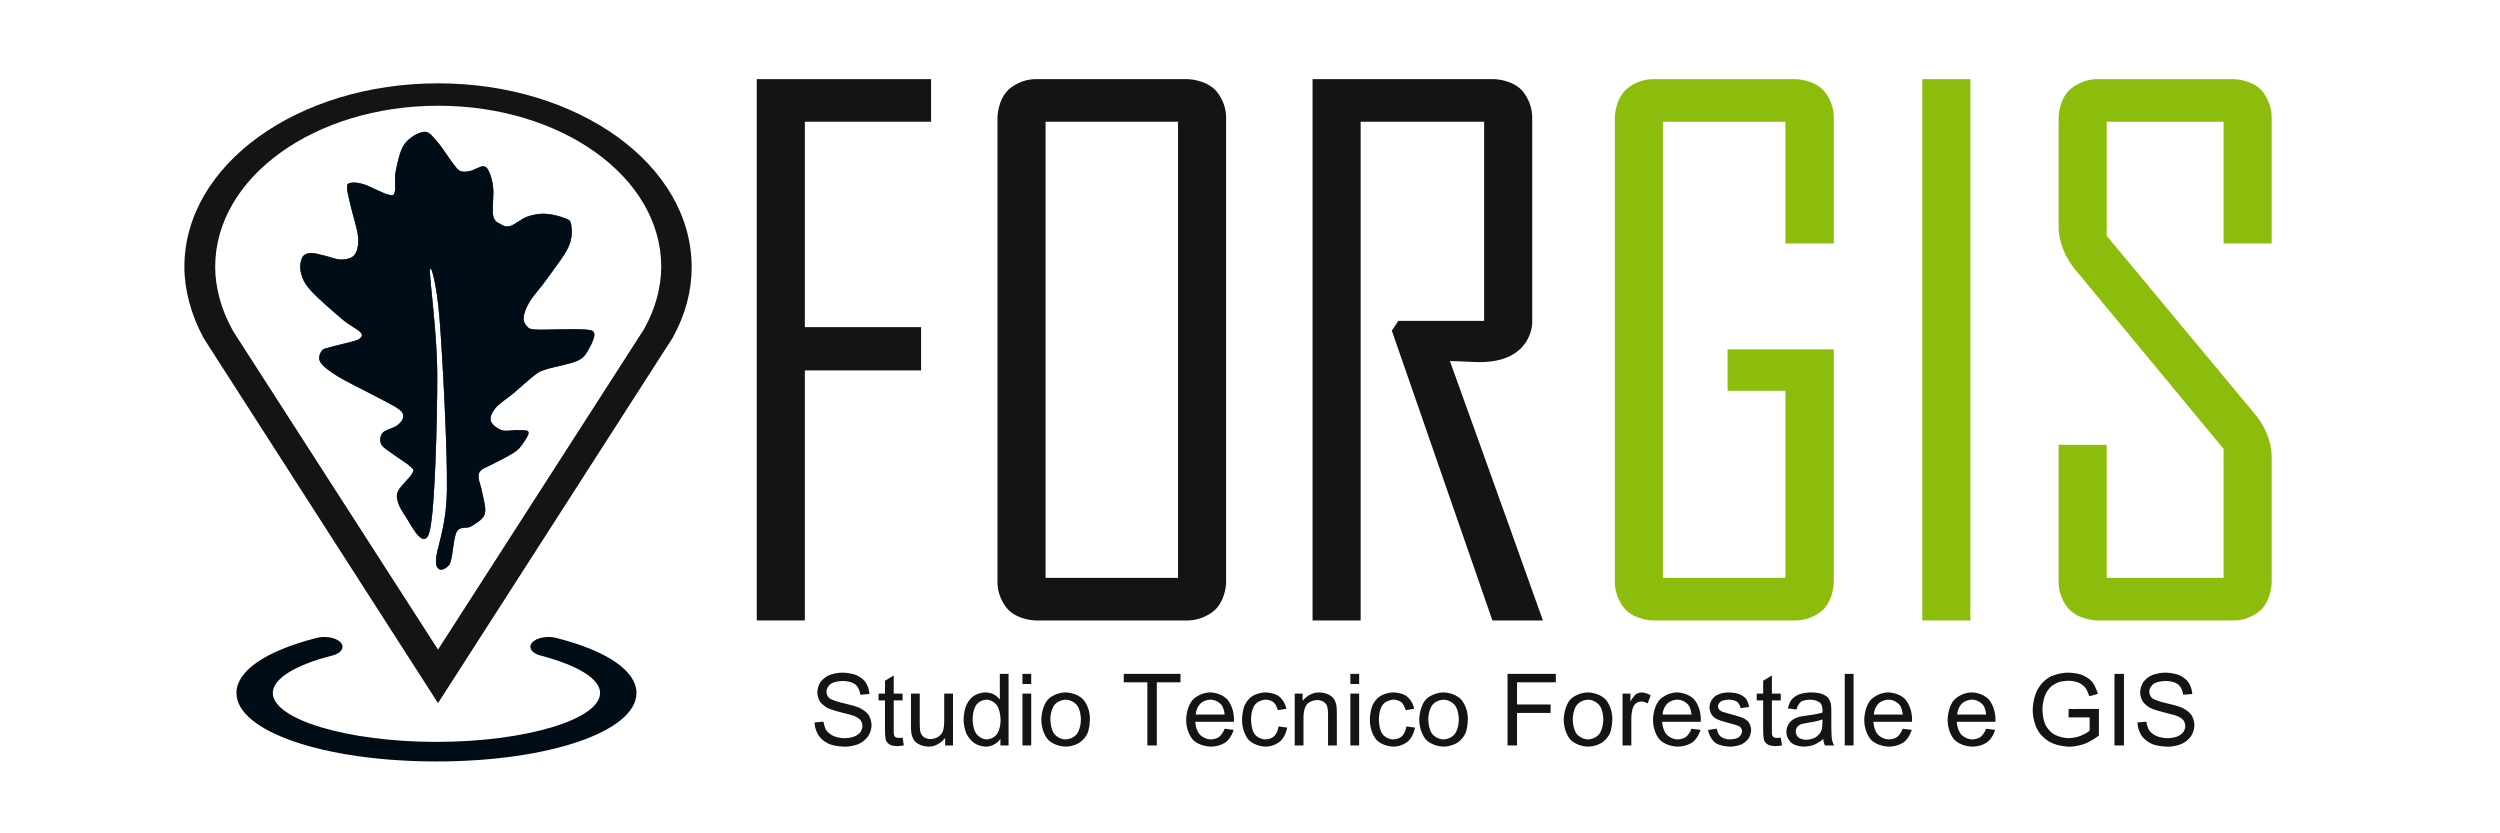 <?xml version="1.0" encoding="UTF-8"?>
<svg width="300pt" version="1.1" xmlns="http://www.w3.org/2000/svg" height="100pt" viewBox="0 0 300 100" xmlns:xlink="http://www.w3.org/1999/xlink">
 <defs>
  <path id="GlAgencyFB-Reg70" d="M3.071 2.959 L1.289 2.959 L1.289 5.859 L2.93 5.859 L2.93 6.47 L1.289 6.47 L1.289 10 L0.61 10 L0.61 2.358 L3.071 2.358 L3.071 2.959 Z"/>
  <path id="GlAgencyFB-Reg79" d="M3.838 9.458 C3.838 9.458 3.838 9.697 3.684 9.849 C3.684 9.849 3.53 10 3.291 10 L1.152 10 C1.152 10 0.913 10 0.762 9.849 C0.762 9.849 0.61 9.697 0.61 9.458 L0.61 2.9 C0.61 2.9 0.61 2.661 0.762 2.51 C0.762 2.51 0.913 2.358 1.152 2.358 L3.291 2.358 C3.291 2.358 3.53 2.358 3.684 2.51 C3.684 2.51 3.838 2.661 3.838 2.9 L3.838 9.458 L3.838 9.458 Z M3.159 9.399 L3.159 2.959 L1.289 2.959 L1.289 9.399 L3.159 9.399 Z"/>
  <path id="GlAgencyFB-Reg82" d="M3.862 10 L3.149 10 L1.729 5.908 L1.821 5.771 L3.032 5.771 L3.032 2.959 L1.289 2.959 L1.289 10 L0.61 10 L0.61 2.358 L3.169 2.358 C3.169 2.358 3.408 2.358 3.56 2.51 C3.56 2.51 3.711 2.661 3.711 2.9 L3.711 5.801 C3.711 5.801 3.711 6.353 2.969 6.353 C2.969 6.353 2.895 6.353 2.754 6.345 C2.754 6.345 2.612 6.338 2.549 6.338 C2.549 6.338 3.208 8.164 3.862 10 Z"/>
  <path id="GlAgencyFB-Reg71" d="M3.701 9.458 C3.701 9.458 3.701 9.697 3.55 9.849 C3.55 9.849 3.398 10 3.159 10 L1.152 10 C1.152 10 0.913 10 0.762 9.849 C0.762 9.849 0.61 9.697 0.61 9.458 L0.61 2.9 C0.61 2.9 0.61 2.661 0.762 2.51 C0.762 2.51 0.913 2.358 1.152 2.358 L3.159 2.358 C3.159 2.358 3.398 2.358 3.55 2.51 C3.55 2.51 3.701 2.661 3.701 2.9 L3.701 4.678 L3.018 4.678 L3.018 2.959 L1.289 2.959 L1.289 9.399 L3.018 9.399 L3.018 6.758 L2.202 6.758 L2.202 6.172 L3.701 6.172 L3.701 9.458 Z"/>
  <path id="GlAgencyFB-Reg73" d="M1.328 10 L0.649 10 L0.649 2.358 L1.328 2.358 L1.328 10 Z"/>
  <path id="GlAgencyFB-Reg83" d="M3.589 9.458 C3.589 9.458 3.589 9.697 3.44 9.849 C3.44 9.849 3.291 10 3.052 10 L1.128 10 C1.128 10 0.889 10 0.735 9.849 C0.735 9.849 0.581 9.697 0.581 9.458 L0.581 7.52 L1.26 7.52 L1.26 9.399 L2.91 9.399 L2.91 7.578 L0.801 5.029 C0.801 5.029 0.581 4.766 0.581 4.448 L0.581 2.9 C0.581 2.9 0.581 2.661 0.735 2.51 C0.735 2.51 0.889 2.358 1.128 2.358 L3.052 2.358 C3.052 2.358 3.291 2.358 3.44 2.51 C3.44 2.51 3.589 2.661 3.589 2.9 L3.589 4.678 L2.91 4.678 L2.91 2.959 L1.26 2.959 L1.26 4.57 L3.379 7.119 C3.379 7.119 3.589 7.373 3.589 7.69 L3.589 9.458 Z"/>
  <path id="GlArialMT83" d="M0.449 7.7 L1.343 7.622 C1.343 7.622 1.406 8.159 1.638 8.503 C1.638 8.503 1.87 8.848 2.358 9.06 C2.358 9.06 2.847 9.273 3.457 9.273 C3.457 9.273 3.999 9.273 4.414 9.111 C4.414 9.111 4.829 8.95 5.032 8.669 C5.032 8.669 5.234 8.389 5.234 8.057 C5.234 8.057 5.234 7.72 5.039 7.468 C5.039 7.468 4.844 7.217 4.395 7.046 C4.395 7.046 4.106 6.934 3.12 6.697 C3.12 6.697 2.134 6.46 1.738 6.25 C1.738 6.25 1.226 5.981 0.974 5.583 C0.974 5.583 0.723 5.185 0.723 4.692 C0.723 4.692 0.723 4.15 1.03 3.679 C1.03 3.679 1.338 3.208 1.929 2.964 C1.929 2.964 2.52 2.72 3.242 2.72 C3.242 2.72 4.038 2.72 4.646 2.976 C4.646 2.976 5.254 3.232 5.581 3.73 C5.581 3.73 5.908 4.228 5.933 4.858 L5.024 4.927 C5.024 4.927 4.951 4.248 4.529 3.901 C4.529 3.901 4.106 3.555 3.281 3.555 C3.281 3.555 2.422 3.555 2.029 3.87 C2.029 3.87 1.636 4.185 1.636 4.629 C1.636 4.629 1.636 5.015 1.914 5.264 C1.914 5.264 2.188 5.513 3.342 5.774 C3.342 5.774 4.497 6.035 4.927 6.23 C4.927 6.23 5.552 6.519 5.85 6.96 C5.85 6.96 6.147 7.402 6.147 7.978 C6.147 7.978 6.147 8.55 5.82 9.055 C5.82 9.055 5.493 9.56 4.88 9.841 C4.88 9.841 4.268 10.122 3.501 10.122 C3.501 10.122 2.529 10.122 1.873 9.839 C1.873 9.839 1.216 9.556 0.842 8.987 C0.842 8.987 0.469 8.418 0.449 7.7 Z"/>
  <path id="GlArialMT116" d="M2.578 9.214 L2.705 9.99 C2.705 9.99 2.334 10.068 2.041 10.068 C2.041 10.068 1.562 10.068 1.299 9.917 C1.299 9.917 1.035 9.766 0.928 9.519 C0.928 9.519 0.82 9.273 0.82 8.481 L0.82 5.498 L0.176 5.498 L0.176 4.814 L0.82 4.814 L0.82 3.53 L1.694 3.003 L1.694 4.814 L2.578 4.814 L2.578 5.498 L1.694 5.498 L1.694 8.53 C1.694 8.53 1.694 8.906 1.741 9.014 C1.741 9.014 1.787 9.121 1.892 9.185 C1.892 9.185 1.997 9.248 2.192 9.248 C2.192 9.248 2.339 9.248 2.578 9.214 Z"/>
  <path id="GlArialMT117" d="M4.058 10 L4.058 9.238 C4.058 9.238 3.452 10.117 2.412 10.117 C2.412 10.117 1.953 10.117 1.555 9.941 C1.555 9.941 1.157 9.766 0.964 9.5 C0.964 9.5 0.772 9.233 0.693 8.848 C0.693 8.848 0.64 8.589 0.64 8.027 L0.64 4.814 L1.519 4.814 L1.519 7.69 C1.519 7.69 1.519 8.379 1.572 8.618 C1.572 8.618 1.655 8.965 1.924 9.163 C1.924 9.163 2.192 9.36 2.588 9.36 C2.588 9.36 2.983 9.36 3.33 9.158 C3.33 9.158 3.677 8.955 3.821 8.606 C3.821 8.606 3.965 8.257 3.965 7.593 L3.965 4.814 L4.844 4.814 L4.844 10 L4.058 10 Z"/>
  <path id="GlArialMT100" d="M4.023 10 L4.023 9.346 C4.023 9.346 3.53 10.117 2.573 10.117 C2.573 10.117 1.953 10.117 1.433 9.775 C1.433 9.775 0.913 9.434 0.627 8.821 C0.627 8.821 0.342 8.208 0.342 7.412 C0.342 7.412 0.342 6.636 0.601 6.003 C0.601 6.003 0.859 5.371 1.377 5.034 C1.377 5.034 1.895 4.697 2.534 4.697 C2.534 4.697 3.003 4.697 3.369 4.895 C3.369 4.895 3.735 5.093 3.965 5.41 L3.965 2.842 L4.839 2.842 L4.839 10 L4.023 10 L4.023 10 Z M1.245 7.412 C1.245 7.412 1.245 8.408 1.665 8.901 C1.665 8.901 2.085 9.395 2.656 9.395 C2.656 9.395 3.232 9.395 3.635 8.923 C3.635 8.923 4.038 8.452 4.038 7.485 C4.038 7.485 4.038 6.421 3.628 5.923 C3.628 5.923 3.218 5.425 2.617 5.425 C2.617 5.425 2.031 5.425 1.638 5.903 C1.638 5.903 1.245 6.382 1.245 7.412 Z"/>
  <path id="GlArialMT105" d="M0.664 3.853 L0.664 2.842 L1.543 2.842 L1.543 3.853 L0.664 3.853 L0.664 3.853 Z M0.664 10 L0.664 4.814 L1.543 4.814 L1.543 10 L0.664 10 Z"/>
  <path id="GlArialMT111" d="M0.332 7.407 C0.332 7.407 0.332 5.967 1.133 5.273 C1.133 5.273 1.802 4.697 2.764 4.697 C2.764 4.697 3.833 4.697 4.512 5.398 C4.512 5.398 5.19 6.099 5.19 7.334 C5.19 7.334 5.19 8.335 4.89 8.909 C4.89 8.909 4.59 9.482 4.016 9.8 C4.016 9.8 3.442 10.117 2.764 10.117 C2.764 10.117 1.675 10.117 1.003 9.419 C1.003 9.419 0.332 8.721 0.332 7.407 L0.332 7.407 Z M1.235 7.407 C1.235 7.407 1.235 8.403 1.67 8.899 C1.67 8.899 2.105 9.395 2.764 9.395 C2.764 9.395 3.418 9.395 3.853 8.897 C3.853 8.897 4.287 8.398 4.287 7.378 C4.287 7.378 4.287 6.416 3.85 5.92 C3.85 5.92 3.413 5.425 2.764 5.425 C2.764 5.425 2.105 5.425 1.67 5.918 C1.67 5.918 1.235 6.411 1.235 7.407 Z"/>
  <path id="GlArialMT84" d="M2.593 10 L2.593 3.687 L0.234 3.687 L0.234 2.842 L5.908 2.842 L5.908 3.687 L3.54 3.687 L3.54 10 L2.593 10 Z"/>
  <path id="GlArialMT101" d="M4.209 8.33 L5.117 8.442 C5.117 8.442 4.902 9.238 4.321 9.678 C4.321 9.678 3.74 10.117 2.837 10.117 C2.837 10.117 1.699 10.117 1.033 9.417 C1.033 9.417 0.366 8.716 0.366 7.451 C0.366 7.451 0.366 6.143 1.04 5.42 C1.04 5.42 1.714 4.697 2.788 4.697 C2.788 4.697 3.828 4.697 4.487 5.405 C4.487 5.405 5.147 6.113 5.147 7.397 C5.147 7.397 5.147 7.476 5.142 7.632 L1.274 7.632 C1.274 7.632 1.323 8.486 1.758 8.94 C1.758 8.94 2.192 9.395 2.842 9.395 C2.842 9.395 3.325 9.395 3.667 9.141 C3.667 9.141 4.009 8.887 4.209 8.33 L4.209 8.33 Z M1.323 6.909 L4.219 6.909 C4.219 6.909 4.16 6.255 3.887 5.928 C3.887 5.928 3.467 5.42 2.798 5.42 C2.798 5.42 2.192 5.42 1.78 5.825 C1.78 5.825 1.367 6.23 1.323 6.909 Z"/>
  <path id="GlArialMT99" d="M4.043 8.101 L4.907 8.213 C4.907 8.213 4.766 9.106 4.182 9.612 C4.182 9.612 3.599 10.117 2.749 10.117 C2.749 10.117 1.685 10.117 1.038 9.421 C1.038 9.421 0.391 8.726 0.391 7.427 C0.391 7.427 0.391 6.587 0.669 5.957 C0.669 5.957 0.947 5.327 1.516 5.012 C1.516 5.012 2.085 4.697 2.754 4.697 C2.754 4.697 3.599 4.697 4.136 5.125 C4.136 5.125 4.673 5.552 4.824 6.338 L3.97 6.47 C3.97 6.47 3.848 5.947 3.538 5.684 C3.538 5.684 3.228 5.42 2.788 5.42 C2.788 5.42 2.124 5.42 1.709 5.896 C1.709 5.896 1.294 6.372 1.294 7.402 C1.294 7.402 1.294 8.447 1.694 8.921 C1.694 8.921 2.095 9.395 2.739 9.395 C2.739 9.395 3.257 9.395 3.603 9.077 C3.603 9.077 3.95 8.76 4.043 8.101 Z"/>
  <path id="GlArialMT110" d="M0.659 10 L0.659 4.814 L1.45 4.814 L1.45 5.552 C1.45 5.552 2.022 4.697 3.101 4.697 C3.101 4.697 3.569 4.697 3.962 4.866 C3.962 4.866 4.355 5.034 4.551 5.308 C4.551 5.308 4.746 5.581 4.824 5.957 C4.824 5.957 4.873 6.201 4.873 6.812 L4.873 10 L3.994 10 L3.994 6.846 C3.994 6.846 3.994 6.309 3.892 6.043 C3.892 6.043 3.789 5.776 3.528 5.618 C3.528 5.618 3.267 5.459 2.915 5.459 C2.915 5.459 2.354 5.459 1.946 5.815 C1.946 5.815 1.538 6.172 1.538 7.168 L1.538 10 L0.659 10 Z"/>
  <path id="GlArialMT70" d="M0.82 10 L0.82 2.842 L5.649 2.842 L5.649 3.687 L1.768 3.687 L1.768 5.903 L5.127 5.903 L5.127 6.748 L1.768 6.748 L1.768 10 L0.82 10 Z"/>
  <path id="GlArialMT114" d="M0.649 10 L0.649 4.814 L1.44 4.814 L1.44 5.601 C1.44 5.601 1.743 5.049 2 4.873 C2 4.873 2.256 4.697 2.563 4.697 C2.563 4.697 3.008 4.697 3.467 4.98 L3.164 5.796 C3.164 5.796 2.842 5.605 2.52 5.605 C2.52 5.605 2.231 5.605 2.002 5.779 C2.002 5.779 1.772 5.952 1.675 6.26 C1.675 6.26 1.528 6.728 1.528 7.285 L1.528 10 L0.649 10 Z"/>
  <path id="GlArialMT115" d="M0.308 8.452 L1.177 8.315 C1.177 8.315 1.25 8.838 1.584 9.116 C1.584 9.116 1.919 9.395 2.52 9.395 C2.52 9.395 3.125 9.395 3.418 9.148 C3.418 9.148 3.711 8.901 3.711 8.569 C3.711 8.569 3.711 8.271 3.452 8.101 C3.452 8.101 3.272 7.983 2.554 7.803 C2.554 7.803 1.587 7.559 1.213 7.38 C1.213 7.38 0.84 7.202 0.647 6.887 C0.647 6.887 0.454 6.572 0.454 6.191 C0.454 6.191 0.454 5.845 0.613 5.549 C0.613 5.549 0.772 5.254 1.045 5.059 C1.045 5.059 1.25 4.907 1.604 4.802 C1.604 4.802 1.958 4.697 2.363 4.697 C2.363 4.697 2.974 4.697 3.435 4.873 C3.435 4.873 3.897 5.049 4.116 5.349 C4.116 5.349 4.336 5.649 4.419 6.152 L3.56 6.27 C3.56 6.27 3.501 5.869 3.22 5.645 C3.22 5.645 2.94 5.42 2.427 5.42 C2.427 5.42 1.821 5.42 1.562 5.62 C1.562 5.62 1.304 5.82 1.304 6.089 C1.304 6.089 1.304 6.26 1.411 6.396 C1.411 6.396 1.519 6.538 1.748 6.631 C1.748 6.631 1.88 6.68 2.524 6.855 C2.524 6.855 3.457 7.105 3.826 7.263 C3.826 7.263 4.194 7.422 4.404 7.725 C4.404 7.725 4.614 8.027 4.614 8.477 C4.614 8.477 4.614 8.916 4.358 9.304 C4.358 9.304 4.102 9.692 3.618 9.905 C3.618 9.905 3.135 10.117 2.524 10.117 C2.524 10.117 1.514 10.117 0.984 9.697 C0.984 9.697 0.454 9.277 0.308 8.452 Z"/>
  <path id="GlArialMT97" d="M4.043 9.36 C4.043 9.36 3.555 9.775 3.103 9.946 C3.103 9.946 2.651 10.117 2.134 10.117 C2.134 10.117 1.279 10.117 0.82 9.7 C0.82 9.7 0.361 9.282 0.361 8.633 C0.361 8.633 0.361 8.252 0.535 7.937 C0.535 7.937 0.708 7.622 0.989 7.432 C0.989 7.432 1.27 7.241 1.621 7.144 C1.621 7.144 1.88 7.075 2.402 7.012 C2.402 7.012 3.467 6.885 3.97 6.709 C3.97 6.709 3.975 6.528 3.975 6.48 C3.975 6.48 3.975 5.942 3.726 5.723 C3.726 5.723 3.389 5.425 2.725 5.425 C2.725 5.425 2.105 5.425 1.809 5.642 C1.809 5.642 1.514 5.859 1.372 6.411 L0.513 6.294 C0.513 6.294 0.63 5.742 0.898 5.403 C0.898 5.403 1.167 5.063 1.675 4.88 C1.675 4.88 2.183 4.697 2.852 4.697 C2.852 4.697 3.516 4.697 3.931 4.853 C3.931 4.853 4.346 5.01 4.541 5.247 C4.541 5.247 4.736 5.483 4.815 5.845 C4.815 5.845 4.858 6.069 4.858 6.655 L4.858 7.827 C4.858 7.827 4.858 9.053 4.915 9.377 C4.915 9.377 4.971 9.702 5.137 10 L4.219 10 C4.219 10 4.082 9.727 4.043 9.36 L4.043 9.36 Z M3.97 7.397 C3.97 7.397 3.491 7.593 2.534 7.73 C2.534 7.73 1.992 7.808 1.768 7.905 C1.768 7.905 1.543 8.003 1.421 8.191 C1.421 8.191 1.299 8.379 1.299 8.608 C1.299 8.608 1.299 8.96 1.565 9.194 C1.565 9.194 1.831 9.429 2.344 9.429 C2.344 9.429 2.852 9.429 3.247 9.207 C3.247 9.207 3.643 8.984 3.828 8.599 C3.828 8.599 3.97 8.301 3.97 7.72 L3.97 7.397 Z"/>
  <path id="GlArialMT108" d="M0.64 10 L0.64 2.842 L1.519 2.842 L1.519 10 L0.64 10 Z"/>
  <path id="GlArialMT71" d="M4.121 7.192 L4.121 6.353 L7.153 6.348 L7.153 9.004 C7.153 9.004 6.455 9.56 5.713 9.841 C5.713 9.841 4.971 10.122 4.19 10.122 C4.19 10.122 3.135 10.122 2.273 9.67 C2.273 9.67 1.411 9.219 0.972 8.364 C0.972 8.364 0.532 7.51 0.532 6.455 C0.532 6.455 0.532 5.41 0.969 4.504 C0.969 4.504 1.406 3.599 2.227 3.159 C2.227 3.159 3.047 2.72 4.116 2.72 C4.116 2.72 4.893 2.72 5.52 2.971 C5.52 2.971 6.147 3.223 6.504 3.672 C6.504 3.672 6.86 4.121 7.046 4.844 L6.191 5.078 C6.191 5.078 6.03 4.531 5.791 4.219 C5.791 4.219 5.552 3.906 5.107 3.718 C5.107 3.718 4.663 3.53 4.121 3.53 C4.121 3.53 3.472 3.53 2.998 3.728 C2.998 3.728 2.524 3.926 2.234 4.248 C2.234 4.248 1.943 4.57 1.782 4.956 C1.782 4.956 1.509 5.62 1.509 6.396 C1.509 6.396 1.509 7.353 1.838 7.998 C1.838 7.998 2.168 8.643 2.798 8.955 C2.798 8.955 3.428 9.268 4.136 9.268 C4.136 9.268 4.751 9.268 5.337 9.031 C5.337 9.031 5.923 8.794 6.226 8.525 L6.226 7.192 L4.121 7.192 Z"/>
  <path id="GlArialMT73" d="M0.933 10 L0.933 2.842 L1.88 2.842 L1.88 10 L0.933 10 Z"/>
  <clipPath id="Clip0">
   <path d="M0 0 L36.5 0 L36.5 53.875 L0 53.875 L0 0 Z" transform="translate(35.5, 15.125)"/>
  </clipPath>
  <clipPath id="Clip1">
   <path d="M0 0 L36.5 0 L36.5 53.875 L0 53.875 L0 0 Z" transform="translate(35.5, 15.125)"/>
  </clipPath>
  <clipPath id="Clip2">
   <path d="M0 0 L36.5 0 L36.5 53.875 L0 53.875 L0 0 Z" transform="translate(35.5, 15.125)"/>
  </clipPath>
  <clipPath id="Clip3">
   <path d="M0 53.875 L36.5 53.875 L36.5 0 L0 0 L0 53.875 Z" transform="translate(35.5, 15.125)"/>
  </clipPath>
 </defs>
 <g id="Sfondo">
  <g transform="translate(85.625, 9.5)">
   <use style="fill:#161413;stroke:none;" xlink:href="#GlAgencyFB-Reg70" transform="matrix(8.5 0 0 8.5 0 -20.046)"/>
   <use style="fill:#161413;stroke:none;" xlink:href="#GlAgencyFB-Reg79" transform="matrix(8.5 0 0 8.5 28.887 -20.046)"/>
   <use style="fill:#161413;stroke:none;" xlink:href="#GlAgencyFB-Reg82" transform="matrix(8.5 0 0 8.5 66.697 -20.046)"/>
   <use style="fill:#8dbd0c;stroke:none;" xlink:href="#GlAgencyFB-Reg71" transform="matrix(8.5 0 0 8.5 102.971 -20.046)"/>
   <use style="fill:#8dbd0c;stroke:none;" xlink:href="#GlAgencyFB-Reg73" transform="matrix(8.5 0 0 8.5 139.536 -20.046)"/>
   <use style="fill:#8dbd0c;stroke:none;" xlink:href="#GlAgencyFB-Reg83" transform="matrix(8.5 0 0 8.5 156.47 -20.046)"/>
   <use style="fill:#161413;stroke:none;" xlink:href="#GlArialMT83" transform="matrix(1.2 0 0 1.2 11.585 67.954)"/>
   <use style="fill:#161413;stroke:none;" xlink:href="#GlArialMT116" transform="matrix(1.2 0 0 1.2 19.589 67.954)"/>
   <use style="fill:#161413;stroke:none;" xlink:href="#GlArialMT117" transform="matrix(1.2 0 0 1.2 22.923 67.954)"/>
   <use style="fill:#161413;stroke:none;" xlink:href="#GlArialMT100" transform="matrix(1.2 0 0 1.2 29.597 67.954)"/>
   <use style="fill:#161413;stroke:none;" xlink:href="#GlArialMT105" transform="matrix(1.2 0 0 1.2 36.27 67.954)"/>
   <use style="fill:#161413;stroke:none;" xlink:href="#GlArialMT111" transform="matrix(1.2 0 0 1.2 38.937 67.954)"/>
   <use style="fill:#161413;stroke:none;" xlink:href="#GlArialMT84" transform="matrix(1.2 0 0 1.2 48.944 67.954)"/>
   <use style="fill:#161413;stroke:none;" xlink:href="#GlArialMT101" transform="matrix(1.2 0 0 1.2 56.274 67.954)"/>
   <use style="fill:#161413;stroke:none;" xlink:href="#GlArialMT99" transform="matrix(1.2 0 0 1.2 62.948 67.954)"/>
   <use style="fill:#161413;stroke:none;" xlink:href="#GlArialMT110" transform="matrix(1.2 0 0 1.2 68.948 67.954)"/>
   <use style="fill:#161413;stroke:none;" xlink:href="#GlArialMT105" transform="matrix(1.2 0 0 1.2 75.622 67.954)"/>
   <use style="fill:#161413;stroke:none;" xlink:href="#GlArialMT99" transform="matrix(1.2 0 0 1.2 78.288 67.954)"/>
   <use style="fill:#161413;stroke:none;" xlink:href="#GlArialMT111" transform="matrix(1.2 0 0 1.2 84.288 67.954)"/>
   <use style="fill:#161413;stroke:none;" xlink:href="#GlArialMT70" transform="matrix(1.2 0 0 1.2 94.296 67.954)"/>
   <use style="fill:#161413;stroke:none;" xlink:href="#GlArialMT111" transform="matrix(1.2 0 0 1.2 101.626 67.954)"/>
   <use style="fill:#161413;stroke:none;" xlink:href="#GlArialMT114" transform="matrix(1.2 0 0 1.2 108.3 67.954)"/>
   <use style="fill:#161413;stroke:none;" xlink:href="#GlArialMT101" transform="matrix(1.2 0 0 1.2 112.296 67.954)"/>
   <use style="fill:#161413;stroke:none;" xlink:href="#GlArialMT115" transform="matrix(1.2 0 0 1.2 118.97 67.954)"/>
   <use style="fill:#161413;stroke:none;" xlink:href="#GlArialMT116" transform="matrix(1.2 0 0 1.2 124.97 67.954)"/>
   <use style="fill:#161413;stroke:none;" xlink:href="#GlArialMT97" transform="matrix(1.2 0 0 1.2 128.304 67.954)"/>
   <use style="fill:#161413;stroke:none;" xlink:href="#GlArialMT108" transform="matrix(1.2 0 0 1.2 134.978 67.954)"/>
   <use style="fill:#161413;stroke:none;" xlink:href="#GlArialMT101" transform="matrix(1.2 0 0 1.2 137.644 67.954)"/>
   <use style="fill:#161413;stroke:none;" xlink:href="#GlArialMT101" transform="matrix(1.2 0 0 1.2 147.651 67.954)"/>
   <use style="fill:#161413;stroke:none;" xlink:href="#GlArialMT71" transform="matrix(1.2 0 0 1.2 157.659 67.954)"/>
   <use style="fill:#161413;stroke:none;" xlink:href="#GlArialMT73" transform="matrix(1.2 0 0 1.2 166.993 67.954)"/>
   <use style="fill:#161413;stroke:none;" xlink:href="#GlArialMT83" transform="matrix(1.2 0 0 1.2 170.327 67.954)"/>
   <path style="fill:none; stroke:none;" d="M0 0 L194.25 0 L194.25 100.125 L0 100.125 L0 0 Z"/>
  </g>
  <g id="Copia di svg2" clip-path="url(#Clip0)">
   <g id="Copia di g10" clip-path="url(#Clip1)">
    <g id="Copia di g12" clip-path="url(#Clip2)">
     <g id="Copia di g14" clip-path="url(#Clip3)">
      <path style="fill:#000d17; fill-rule:evenodd; fill-opacity:0;stroke:none;" id="Copia di  path20" d="M0 53.875 L36.5 53.875 L36.5 0 L0 0 L0 53.875 Z" transform="translate(35.5, 15.125)"/>
     </g>
    </g>
    <path style="fill:#000d17; fill-rule:evenodd;stroke:none;" id="Copia di  path22" d="M15.644 47.824 C15.026 50.65 13.342 47.126 12.806 46.323 C12.271 45.52 12.009 45.112 11.849 44.579 C11.69 44.046 11.568 43.716 11.849 43.125 C12.13 42.534 13.291 41.517 13.535 41.032 C13.778 40.547 13.711 40.613 13.309 40.216 C12.906 39.818 11.703 39.097 11.119 38.65 C10.535 38.202 9.997 37.943 9.805 37.531 C9.613 37.118 9.652 36.547 9.969 36.175 C10.284 35.802 11.292 35.608 11.703 35.293 C12.114 34.979 12.409 34.622 12.433 34.286 C12.457 33.951 12.457 33.727 11.849 33.279 C11.241 32.832 10 32.254 8.784 31.601 C7.567 30.948 5.596 30.016 4.55 29.364 C3.504 28.711 2.822 28.189 2.506 27.686 C2.19 27.182 2.457 26.641 2.652 26.343 C2.847 26.044 3.139 26.063 3.674 25.895 C4.209 25.727 5.28 25.503 5.864 25.336 C6.448 25.168 6.934 25.093 7.178 24.888 C7.421 24.684 7.664 24.497 7.324 24.106 C6.983 23.714 6.131 23.378 5.134 22.539 C4.136 21.7 2.165 20.003 1.338 19.071 C0.511 18.139 0.341 17.598 0.17 16.945 C0 16.292 0.122 15.546 0.316 15.155 C0.511 14.764 0.876 14.633 1.338 14.596 C1.8 14.559 2.482 14.801 3.09 14.932 C3.698 15.062 4.404 15.397 4.988 15.379 C5.572 15.36 6.253 15.267 6.594 14.82 C6.934 14.372 7.105 13.664 7.032 12.694 C6.959 11.724 6.375 9.971 6.156 9.002 C5.937 8.032 5.742 7.342 5.718 6.876 C5.693 6.41 5.693 6.298 6.01 6.205 C6.326 6.111 6.861 6.093 7.616 6.316 C8.37 6.54 9.902 7.379 10.535 7.547 C11.168 7.715 11.243 7.78 11.411 7.324 C11.579 6.868 11.343 5.776 11.54 4.81 C11.737 3.844 12.029 2.318 12.594 1.525 C13.16 0.732 14.28 0.103 14.932 0.052 C15.584 0 15.922 0.583 16.503 1.216 C17.085 1.85 17.953 3.266 18.418 3.856 C18.883 4.445 18.954 4.601 19.294 4.751 C19.635 4.9 20 4.844 20.462 4.751 C20.925 4.657 21.678 4.154 22.068 4.191 C22.457 4.228 22.603 4.527 22.798 4.974 C22.992 5.421 23.163 6.018 23.236 6.876 C23.309 7.734 23.092 9.414 23.236 10.121 C23.379 10.827 23.756 10.909 24.097 11.114 C24.437 11.319 24.742 11.498 25.28 11.351 C25.818 11.205 26.631 10.477 27.323 10.232 C28.015 9.988 28.713 9.865 29.432 9.883 C30.151 9.902 31.114 10.137 31.638 10.344 C32.163 10.552 32.471 10.549 32.579 11.127 C32.687 11.705 32.774 12.712 32.287 13.813 C31.8 14.913 30.438 16.628 29.659 17.728 C28.88 18.829 28.077 19.649 27.615 20.413 C27.153 21.178 26.934 21.812 26.886 22.315 C26.837 22.819 27.104 23.192 27.323 23.434 C27.542 23.677 27.688 23.714 28.199 23.77 C28.71 23.826 30.389 23.77 30.389 23.77 C31.387 23.77 33.357 23.695 34.184 23.77 C35.012 23.845 35.248 23.863 35.352 24.217 C35.458 24.572 35.132 25.354 34.816 25.895 C34.5 26.436 34.333 27.018 33.454 27.462 C32.576 27.905 30.421 28.257 29.545 28.556 C28.669 28.854 28.837 28.782 28.199 29.252 C27.562 29.722 26.496 30.725 25.718 31.377 C24.939 32.03 23.99 32.608 23.528 33.168 C23.065 33.727 22.822 34.286 22.944 34.733 C23.065 35.181 23.722 35.666 24.258 35.852 C24.793 36.039 25.62 35.815 26.156 35.852 C26.691 35.89 27.372 35.796 27.469 36.076 C27.567 36.356 27.031 37.12 26.74 37.531 C26.448 37.941 26.302 38.146 25.718 38.538 C25.134 38.929 23.236 39.88 23.236 39.88 C22.579 40.234 22.068 40.383 21.776 40.663 C21.484 40.943 21.459 41.111 21.484 41.558 C21.508 42.006 21.8 42.621 21.922 43.349 C22.043 44.076 22.433 45.25 22.214 45.922 C21.995 46.593 21.167 47.022 20.608 47.376 C20.049 47.73 19.294 47.283 18.856 48.047 C18.418 48.812 18.394 51.366 17.98 51.963 C17.567 52.56 16.423 53.119 16.374 51.627 C16.326 50.136 17.615 47.861 17.688 43.013 C17.761 38.165 17.153 26.921 16.812 22.539 C16.472 18.157 15.693 15.584 15.644 16.721 C15.596 17.859 16.52 24.199 16.52 29.364 C16.52 34.528 16.264 44.997 15.644 47.824 L15.644 47.824 Z" transform="translate(35.946, 15.773)"/>
    <path style="fill:#000d17; fill-rule:nonzero;stroke:#44546a; stroke-width:0.018; stroke-linecap:butt; stroke-linejoin:miter; stroke-dasharray:none;" id="Copia di  path24" d="M15.644 47.824 C15.026 50.65 13.342 47.126 12.806 46.323 C12.271 45.52 12.009 45.112 11.849 44.579 C11.69 44.046 11.568 43.716 11.849 43.125 C12.13 42.534 13.291 41.517 13.535 41.032 C13.778 40.547 13.711 40.613 13.309 40.216 C12.906 39.818 11.703 39.097 11.119 38.65 C10.535 38.202 9.997 37.943 9.805 37.531 C9.613 37.118 9.652 36.547 9.969 36.175 C10.284 35.802 11.292 35.608 11.703 35.293 C12.114 34.979 12.409 34.622 12.433 34.286 C12.457 33.951 12.457 33.727 11.849 33.279 C11.241 32.832 10 32.254 8.784 31.601 C7.567 30.948 5.596 30.016 4.55 29.364 C3.504 28.711 2.822 28.189 2.506 27.686 C2.19 27.182 2.457 26.641 2.652 26.343 C2.847 26.044 3.139 26.063 3.674 25.895 C4.209 25.727 5.28 25.503 5.864 25.336 C6.448 25.168 6.934 25.093 7.178 24.888 C7.421 24.684 7.664 24.497 7.324 24.106 C6.983 23.714 6.131 23.378 5.134 22.539 C4.136 21.7 2.165 20.003 1.338 19.071 C0.511 18.139 0.341 17.598 0.17 16.945 C0 16.292 0.122 15.546 0.316 15.155 C0.511 14.764 0.876 14.633 1.338 14.596 C1.8 14.559 2.482 14.801 3.09 14.932 C3.698 15.062 4.404 15.397 4.988 15.379 C5.572 15.36 6.253 15.267 6.594 14.82 C6.934 14.372 7.105 13.664 7.032 12.694 C6.959 11.724 6.375 9.971 6.156 9.002 C5.937 8.032 5.742 7.342 5.718 6.876 C5.693 6.41 5.693 6.298 6.01 6.205 C6.326 6.111 6.861 6.093 7.616 6.316 C8.37 6.54 9.902 7.379 10.535 7.547 C11.168 7.715 11.243 7.78 11.411 7.324 C11.579 6.868 11.343 5.776 11.54 4.81 C11.737 3.844 12.029 2.318 12.594 1.525 C13.16 0.732 14.28 0.103 14.932 0.052 C15.584 0 15.922 0.583 16.503 1.216 C17.085 1.85 17.953 3.266 18.418 3.856 C18.883 4.445 18.954 4.601 19.294 4.751 C19.635 4.9 20 4.844 20.462 4.751 C20.925 4.657 21.678 4.154 22.068 4.191 C22.457 4.228 22.603 4.527 22.798 4.974 C22.992 5.421 23.163 6.018 23.236 6.876 C23.309 7.734 23.092 9.414 23.236 10.121 C23.379 10.827 23.756 10.909 24.097 11.114 C24.437 11.319 24.742 11.498 25.28 11.351 C25.818 11.205 26.631 10.477 27.323 10.232 C28.015 9.988 28.713 9.865 29.432 9.883 C30.151 9.902 31.114 10.137 31.638 10.344 C32.163 10.552 32.471 10.549 32.579 11.127 C32.687 11.705 32.774 12.712 32.287 13.813 C31.8 14.913 30.438 16.628 29.659 17.728 C28.88 18.829 28.077 19.649 27.615 20.413 C27.153 21.178 26.934 21.812 26.886 22.315 C26.837 22.819 27.104 23.192 27.323 23.434 C27.542 23.677 27.688 23.714 28.199 23.77 C28.71 23.826 30.389 23.77 30.389 23.77 C31.387 23.77 33.357 23.695 34.184 23.77 C35.012 23.845 35.248 23.863 35.352 24.217 C35.458 24.572 35.132 25.354 34.816 25.895 C34.5 26.436 34.333 27.018 33.454 27.462 C32.576 27.905 30.421 28.257 29.545 28.556 C28.669 28.854 28.837 28.782 28.199 29.252 C27.562 29.722 26.496 30.725 25.718 31.377 C24.939 32.03 23.99 32.608 23.528 33.168 C23.065 33.727 22.822 34.286 22.944 34.733 C23.065 35.181 23.722 35.666 24.258 35.852 C24.793 36.039 25.62 35.815 26.156 35.852 C26.691 35.89 27.372 35.796 27.469 36.076 C27.567 36.356 27.031 37.12 26.74 37.531 C26.448 37.941 26.302 38.146 25.718 38.538 C25.134 38.929 23.236 39.88 23.236 39.88 C22.579 40.234 22.068 40.383 21.776 40.663 C21.484 40.943 21.459 41.111 21.484 41.558 C21.508 42.006 21.8 42.621 21.922 43.349 C22.043 44.076 22.433 45.25 22.214 45.922 C21.995 46.593 21.167 47.022 20.608 47.376 C20.049 47.73 19.294 47.283 18.856 48.047 C18.418 48.812 18.394 51.366 17.98 51.963 C17.567 52.56 16.423 53.119 16.374 51.627 C16.326 50.136 17.615 47.861 17.688 43.013 C17.761 38.165 17.153 26.921 16.812 22.539 C16.472 18.157 15.693 15.584 15.644 16.721 C15.596 17.859 16.52 24.199 16.52 29.364 C16.52 34.528 16.264 44.997 15.644 47.824 L15.644 47.824 Z" transform="translate(35.946, 15.773)"/>
   </g>
  </g>
  <path style="fill:#000d17; fill-rule:nonzero;stroke:none;" id="Copia di  svg_3" d="M38.531 0.217 C37.821 0 36.945 0.014 36.261 0.254 C35.577 0.494 35.199 0.92 35.282 1.357 C35.364 1.794 35.894 2.17 36.654 2.331 C41.018 3.505 43.636 5.102 43.636 6.781 C43.636 9.963 34.647 12.652 24 12.652 C13.353 12.652 4.364 9.963 4.364 6.781 C4.364 5.102 6.916 3.481 11.345 2.331 C12.106 2.17 12.636 1.794 12.718 1.357 C12.801 0.92 12.424 0.494 11.739 0.254 C11.055 0.014 10.179 0 9.469 0.217 C3.447 1.767 0 4.162 0 6.781 C0 11.395 10.538 15 24 15 C37.462 15 48 11.395 48 6.781 C48 4.162 44.553 1.767 38.531 0.217 Z" transform="translate(28.375, 76.375)"/>
  <path style="fill:#161413; fill-rule:nonzero;stroke:none;" id="Copia di  svg_2" d="M30.438 4.71845e-15 C13.654 4.71845e-15 0 9.745 0 22.03 C0 24.753 0.794 27.725 2.223 30.398 L2.2 30.398 L2.336 30.597 L2.336 30.597 C2.45 30.779 2.563 30.962 2.676 31.145 L30.438 74.375 L58.063 31.36 L58.199 31.161 C58.312 30.979 58.448 30.796 58.562 30.597 L58.652 30.414 C60.127 27.741 60.875 24.919 60.875 22.064 C60.875 9.745 47.221 0 30.438 0 L30.438 4.71845e-15 Z M55.182 29.451 L55.137 29.534 C55.069 29.634 55.001 29.75 54.933 29.85 L54.706 30.198 L30.438 67.95 L6.146 30.198 L5.942 29.866 C5.874 29.767 5.806 29.667 5.761 29.567 C4.423 27.16 3.697 24.487 3.697 22.03 C3.697 11.239 15.695 2.689 30.46 2.689 C45.225 2.689 57.223 11.223 57.223 22.03 C57.201 24.554 56.52 27.044 55.182 29.451 L55.182 29.451 Z" transform="translate(22.125, 10)"/>
 </g>
</svg>
